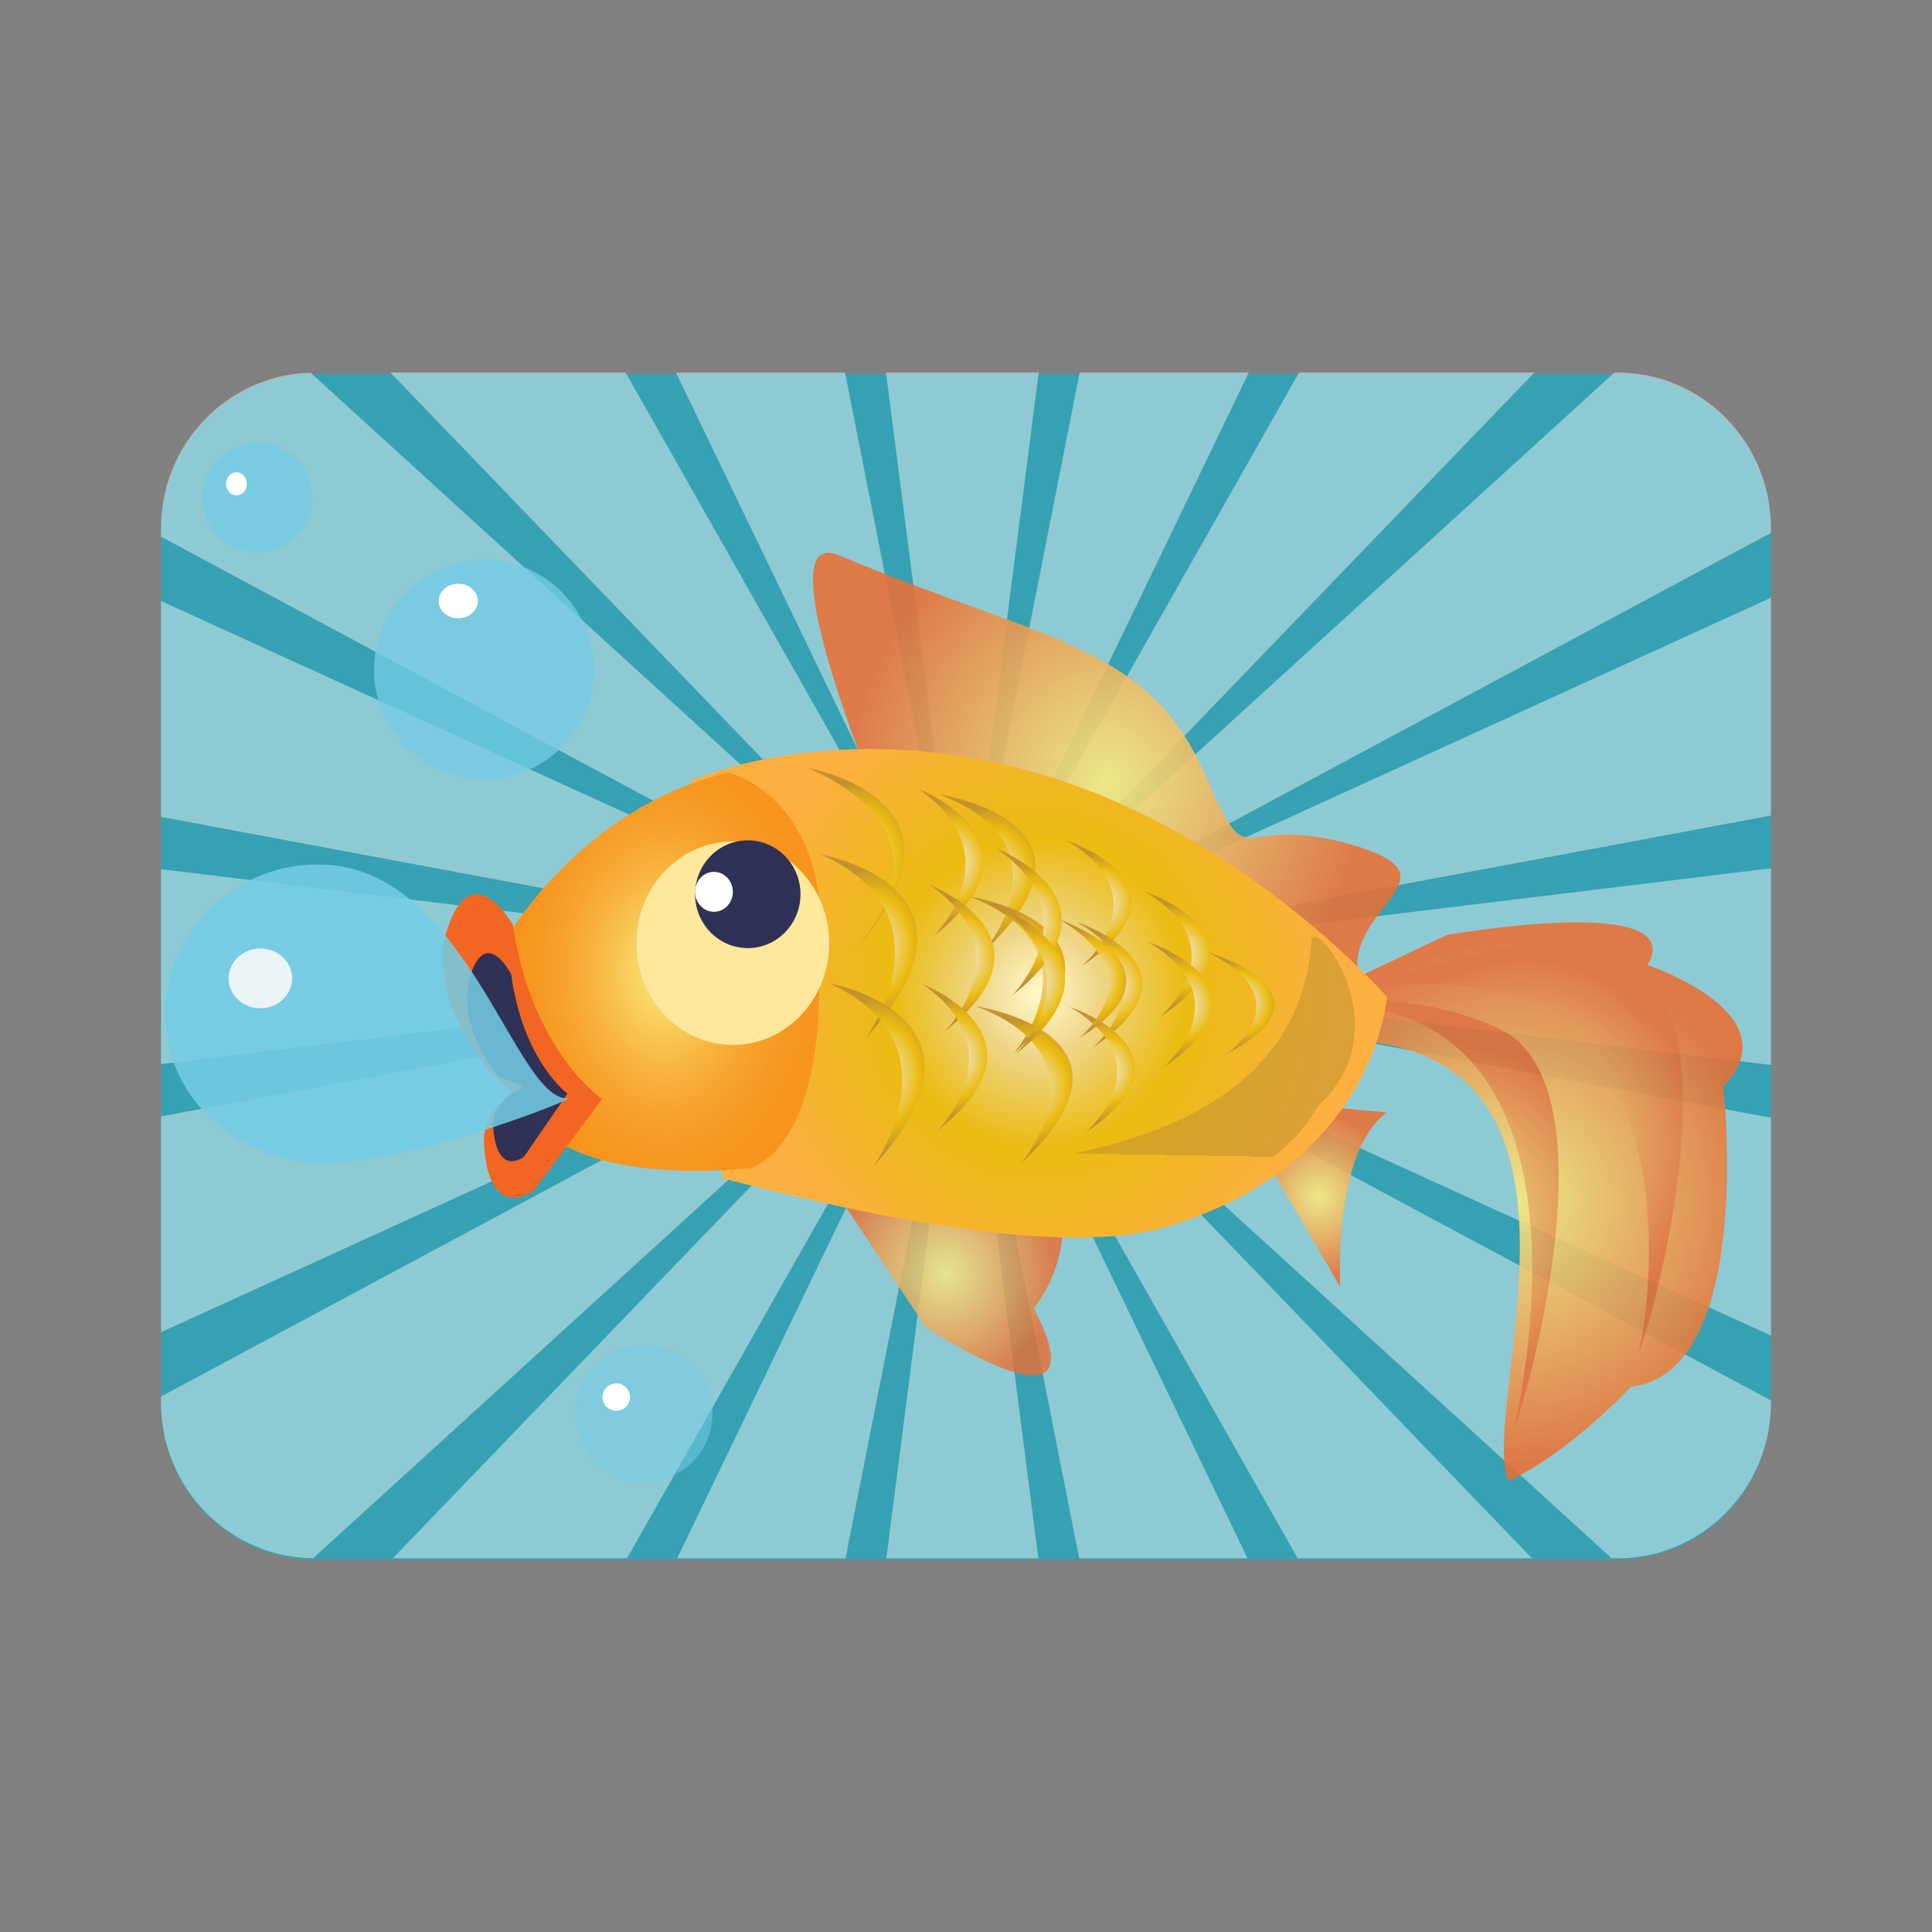<svg:svg xmlns:dc="http://purl.org/dc/elements/1.1/" xmlns:ns2="http://web.resource.org/cc/" xmlns:rdf="http://www.w3.org/1999/02/22-rdf-syntax-ns#" xmlns:svg="http://www.w3.org/2000/svg" enable-background="new 0 0 210.928 155.523" height="253.123" version="1.1" viewBox="-21.097 -48.801 253.123 253.123" width="253.123" x="0px" y="0px" xml:space="preserve">
<svg:rect x="-21.097" y="-48.801" width="253.123" height="253.123" fill="#808080" stroke="none"/>
<svg:g id="Layer_1">
	<svg:path d="m92.742 0.167h98.077c11.105 0 20.108 9.133 20.108 20.398v114.56c0 11.265-9.003 20.397-20.108 20.397h-170.71c-11.107 0-20.11-9.13-20.11-20.4v-114.55c0-11.27 9.003-20.403 20.11-20.403h72.632" fill="#36A1B2" />
	<svg:g fill="#FFFFFF" opacity=".44">
		<svg:polygon points="95.028 155.36 114.94 155.36 104.99 77.845" />
		<svg:polygon points="120.29 155.36 142.35 155.36 104.99 77.845" />
		<svg:polygon points="148.92 155.36 179.61 155.36 104.99 77.845" />
		<svg:path d="m210.93 134.96v-0.273l-105.94-56.839 85.063 77.511h0.77c11.1 0 20.11-9.14 20.11-20.4z" />
		<svg:polygon points="104.99 77.845 210.93 126.18 210.93 97.645" />
		<svg:polygon points="210.93 90.729 210.93 64.961 104.99 77.845" />
		<svg:polygon points="210.93 58.044 210.93 29.51 104.99 77.845" />
		<svg:path d="m210.93 21.009v-0.61c0-11.266-9.01-20.399-20.11-20.399h-0.401l-85.431 77.845 105.94-56.836z" />
		<svg:polygon points="179.93 0 149.11 0 104.99 77.845" />
		<svg:polygon points="142.51 0 120.36 0 104.99 77.845" />
		<svg:polygon points="114.99 0 94.985 0 104.99 77.845" />
		<svg:polygon points="89.616 0 67.463 0 104.99 77.845" />
		<svg:polygon points="60.863 0 30.045 0 104.99 77.845" />
		<svg:path d="m19.588 0.027c-10.863 0.283-19.588 9.285-19.588 20.371v1.12l104.99 56.327-85.402-77.818z" />
		<svg:polygon points="0 29.943 0 58.223 104.99 77.845" />
		<svg:polygon points="0 65.076 0 90.612 104.99 77.845" />
		<svg:polygon points="0 97.467 0 125.74 104.99 77.845" />
		<svg:path d="m0 134.17v0.789c0 11.206 8.909 20.293 19.934 20.39l85.053-77.502-104.99 56.322z" />
		<svg:polygon points="30.365 155.36 61.052 155.36 104.99 77.845" />
		<svg:polygon points="67.623 155.36 89.681 155.36 104.99 77.845" />
	</svg:g>
	<svg:circle cx="42.304" cy="38.923" fill="#74CCE5" opacity=".76" r="14.4" />
	<svg:ellipse cx="38.944" cy="29.943" fill="#FFFFFF" rx="2.565" ry="2.265" />
	<svg:g>
		<svg:circle cx="63.248" cy="136.38" fill="#74CCE5" opacity=".55" r="9" />
		<svg:circle cx="59.648" cy="134.24" fill="#FFFFFF" r="1.8" />
	</svg:g>
	<svg:g>
		<svg:circle cx="12.599" cy="16.39" fill="#74CCE5" opacity=".77" r="7.2" />
		<svg:ellipse cx="9.879" cy="14.59" fill="#FFFFFF" rx="1.36" ry="1.516" />
	</svg:g>
</svg:g>
<svg:g id="fish">
	<svg:g opacity=".88">
			<svg:radialGradient cx="187.07" cy="108.64" gradientTransform="matrix(.947 0 0 1 .028 0)" gradientUnits="userSpaceOnUse" id="SVGID_1_" r="34.226">
			<svg:stop offset="0" style="stop-color:#F8EB7E" />
			<svg:stop offset="1" style="stop-color:#E86E34" />
		</svg:radialGradient>
		<svg:path d="m154.01 80.564l14.407-6.857s32.01-5.669 26.326 3.933c0 0 19.187 6.319 9.931 15.922 0 0 4.262 37.332-12.074 39.332 0 0-8.41 8.908-16.1 12.338-4-9.923 15.635-57.809-22.93-57.809-14.62 0.002 0.43-6.857 0.43-6.857z" fill="url(#SVGID_1_)" />
			<svg:radialGradient cx="178.97" cy="110.25" gradientTransform="matrix(.947 0 0 1 .028 0)" gradientUnits="userSpaceOnUse" id="SVGID_2_" r="22.102">
			<svg:stop offset="0" style="stop-color:#F8EB7E" />
			<svg:stop offset="1" style="stop-color:#E86E34" />
		</svg:radialGradient>
		<svg:path d="m177.42 137.61c2.402-10.75 8.697-52-21.492-54.673 0 0 7.825-2.128 19.154 2.923 17.28 7.702 1.13 57.15 2.34 51.75z" fill="url(#SVGID_2_)" />
			<svg:radialGradient cx="188.33" cy="101.53" gradientTransform="matrix(.947 0 0 1 .028 0)" gradientUnits="userSpaceOnUse" id="SVGID_3_" r="24.602">
			<svg:stop offset="0" style="stop-color:#F8EB7E" />
			<svg:stop offset="1" style="stop-color:#E86E34" />
		</svg:radialGradient>
		<svg:path d="m193.7 127.91c2.402-10.75 5.7-54.599-36.329-46.912 0 0 22.661-9.889 33.991-4.838 17.28 7.708 1.13 57.16 2.34 51.75z" fill="url(#SVGID_3_)" />
	</svg:g>
		<svg:radialGradient cx="130.79" cy="53.624" gradientTransform="matrix(.947 0 0 1 .028 0)" gradientUnits="userSpaceOnUse" id="SVGID_4_" r="35.714">
		<svg:stop offset="0" style="stop-color:#F8EB7E" />
		<svg:stop offset="1" style="stop-color:#E86E34" />
	</svg:radialGradient>
	<svg:path d="m93.822 55.845s-14.995-36.107-4.944-31.875c26.772 11.276 40.394 11.527 47.875 28.668 6.341 14.528 3.735 4.525 19.745 9.378s-6.819 9.26 2.599 21.605l-65.278-27.776z" fill="url(#SVGID_4_)" opacity=".88" />
		<svg:radialGradient cx="108.54" cy="117.99" gradientTransform="matrix(.947 0 0 1 .028 0)" gradientUnits="userSpaceOnUse" id="SVGID_5_" r="14.872">
		<svg:stop offset="0" style="stop-color:#F8EB7E" />
		<svg:stop offset="1" style="stop-color:#E86E34" />
	</svg:radialGradient>
	<svg:path d="m87.461 105.95l12.741 19.143s23.647 15.702 14.153-2.478c0 0 6.794-8.072 2.248-18.018l-29.139 1.36z" fill="url(#SVGID_5_)" opacity=".81" />
		<svg:radialGradient cx="160.18" cy="107.99" gradientTransform="matrix(.947 0 0 1 .028 0)" gradientUnits="userSpaceOnUse" id="SVGID_6_" r="10.704">
		<svg:stop offset="0" style="stop-color:#F8EB7E" />
		<svg:stop offset="1" style="stop-color:#E86E34" />
	</svg:radialGradient>
	<svg:path d="m142.83 99.993s8.418 14.041 11.665 19.871c0 0-1.022-17.772 6.123-22.915l-9.064-0.829-8.73 3.877z" fill="url(#SVGID_6_)" opacity=".88" />
		<svg:radialGradient cx="121.42" cy="81.343" gradientTransform="matrix(.947 0 0 1 .028 0)" gradientUnits="userSpaceOnUse" id="SVGID_7_" r="40.883">
		<svg:stop offset="0" style="stop-color:#FFFBCC" />
		<svg:stop offset=".065" style="stop-color:#FBEEB7" />
		<svg:stop offset=".193" style="stop-color:#EFD88C" />
		<svg:stop offset=".205" style="stop-color:#EED688" />
		<svg:stop offset=".497" style="stop-color:#EBBB10" />
		<svg:stop offset="1" style="stop-color:#FBB040" />
	</svg:radialGradient>
	<svg:path d="m160.62 81.805s-1.547 22.276-29.31 30.232c-15.121 4.333-45.1-3.224-57.764-6.464l-4.13-52.07s19.136-8.77 45.883-0.871c26.75 7.898 45.32 29.166 45.32 29.166z" fill="url(#SVGID_7_)" />
		<svg:radialGradient cx="62.387" cy="78.508" gradientTransform="matrix(.705 0 0 1 21.982 0)" gradientUnits="userSpaceOnUse" id="SVGID_8_" r="27.669">
		<svg:stop offset=".024" style="stop-color:#F8EB7E" />
		<svg:stop offset=".193" style="stop-color:#F8D464" />
		<svg:stop offset=".437" style="stop-color:#F8B843" />
		<svg:stop offset=".661" style="stop-color:#F7A42D" />
		<svg:stop offset=".856" style="stop-color:#F79821" />
		<svg:stop offset="1" style="stop-color:#F7941E" />
	</svg:radialGradient>
	<svg:path d="m45.387 73.925s9.67-16.979 29.002-21.505c0 0 14.43 3.461 11.762 26.088 0 0 1.348 20.925-8.651 25.702 0 0-21.116 2.6-28.004-5.695l-4.109-24.59z" fill="url(#SVGID_8_)" />
	<svg:path d="m48.764 107.25c-5.951 3.584-6.363-5.218-6.363-5.218-0.82-5.541 3.9-7.496 3.9-7.496l-2.874-2.606c-9.234-10.759-5.951-18.91-5.951-18.91 3.284-10.106 8.618-0.652 8.618-0.652 2.463 16.626 11.698 22.822 11.698 22.822l-9.028 12.062z" fill="#F26522" />
	<svg:path d="m47.557 102.75c-3.748 2.457-4.006-3.577-4.006-3.577-0.517-3.8 4.03-5.625 4.03-5.625l-3.384-1.302c-5.815-7.376-3.747-12.965-3.747-12.965 2.067-6.929 5.427-0.447 5.427-0.447 1.551 11.399 7.367 15.647 7.367 15.647l-5.687 8.269z" fill="#2F3256" />
	<svg:g>
		<svg:ellipse cx="74.917" cy="74.774" fill="#FFE89B" rx="12.624" ry="13.33" />
		<svg:path d="m83.779 68.354c0 3.902-3.092 7.063-6.904 7.063-3.814 0-6.907-3.162-6.907-7.063 0-3.897 3.093-7.059 6.907-7.059 3.812 0 6.904 3.162 6.904 7.059z" fill="#2F3256" />
		<svg:path d="m74.917 68.047c0 1.442-1.107 2.61-2.474 2.61-1.369 0-2.475-1.168-2.475-2.61 0-1.446 1.106-2.618 2.475-2.618 1.367 0 2.474 1.172 2.474 2.618z" fill="#FFFFFF" />
	</svg:g>
		<svg:radialGradient cx="129.75" cy="93.581" fx="127.82" fy="121.89" gradientTransform="matrix(.947 0 0 .308 .028 64.794)" gradientUnits="userSpaceOnUse" id="SVGID_9_" r="28.372">
		<svg:stop offset="0" style="stop-color:#FFFBCC" />
		<svg:stop offset=".117" style="stop-color:#FBEEB7" />
		<svg:stop offset=".349" style="stop-color:#EFD88C" />
		<svg:stop offset=".371" style="stop-color:#EED688" />
		<svg:stop offset=".685" style="stop-color:#EBBB10" />
		<svg:stop offset="1" style="stop-color:#C3922E" />
	</svg:radialGradient>
	<svg:path d="m88.379 104.17s49.72 15.691 63.178-8.053c10.815-9.786 0.338-24.078-0.789-22.016-1.31 22.848-26.19 31.609-62.391 30.069z" fill="url(#SVGID_9_)" opacity=".58" />
	<svg:g>
			<svg:radialGradient cx="114.29" cy="65.568" gradientTransform="matrix(.947 0 0 1 .028 0)" gradientUnits="userSpaceOnUse" id="SVGID_10_" r="8.658">
			<svg:stop offset="0" style="stop-color:#FFFBCC" />
			<svg:stop offset=".117" style="stop-color:#FBEEB7" />
			<svg:stop offset=".349" style="stop-color:#EFD88C" />
			<svg:stop offset=".371" style="stop-color:#EED688" />
			<svg:stop offset=".685" style="stop-color:#EBBB10" />
			<svg:stop offset="1" style="stop-color:#C3922E" />
		</svg:radialGradient>
		<svg:path d="m101.98 55.28s23.868 3.602 5.847 20.575c-0.01 0 11.69-13.887-5.85-20.575z" fill="url(#SVGID_10_)" />
			<svg:radialGradient cx="118.41" cy="78.942" gradientTransform="matrix(.947 0 0 1 .028 0)" gradientUnits="userSpaceOnUse" id="SVGID_11_" r="8.659">
			<svg:stop offset="0" style="stop-color:#FFFBCC" />
			<svg:stop offset=".117" style="stop-color:#FBEEB7" />
			<svg:stop offset=".349" style="stop-color:#EFD88C" />
			<svg:stop offset=".371" style="stop-color:#EED688" />
			<svg:stop offset=".685" style="stop-color:#EBBB10" />
			<svg:stop offset="1" style="stop-color:#C3922E" />
		</svg:radialGradient>
		<svg:path d="m105.88 68.653s23.87 3.603 5.845 20.578c0 0 11.69-13.889-5.84-20.578z" fill="url(#SVGID_11_)" />
			<svg:radialGradient cx="119.44" cy="93.344" gradientTransform="matrix(.947 0 0 1 .028 0)" gradientUnits="userSpaceOnUse" id="SVGID_12_" r="8.658">
			<svg:stop offset="0" style="stop-color:#FFFBCC" />
			<svg:stop offset=".117" style="stop-color:#FBEEB7" />
			<svg:stop offset=".349" style="stop-color:#EFD88C" />
			<svg:stop offset=".371" style="stop-color:#EED688" />
			<svg:stop offset=".685" style="stop-color:#EBBB10" />
			<svg:stop offset="1" style="stop-color:#C3922E" />
		</svg:radialGradient>
		<svg:path d="m106.85 83.057s23.868 3.6 5.845 20.574c0 0 11.69-13.885-5.85-20.573z" fill="url(#SVGID_12_)" />
			<svg:radialGradient cx="129.73" cy="69.531" gradientTransform="matrix(.947 0 0 1 .028 0)" gradientUnits="userSpaceOnUse" id="SVGID_13_" r="6.638">
			<svg:stop offset="0" style="stop-color:#FFFBCC" />
			<svg:stop offset=".117" style="stop-color:#FBEEB7" />
			<svg:stop offset=".349" style="stop-color:#EFD88C" />
			<svg:stop offset=".371" style="stop-color:#EED688" />
			<svg:stop offset=".685" style="stop-color:#EBBB10" />
			<svg:stop offset="1" style="stop-color:#C3922E" />
		</svg:radialGradient>
		<svg:path d="m118.61 61.3s17.791 5.866 2.05 16.461c0 0.001 10.55-9.068-2.05-16.461z" fill="url(#SVGID_13_)" />
			<svg:radialGradient cx="140.54" cy="76.217" gradientTransform="matrix(.947 0 0 1 .028 0)" gradientUnits="userSpaceOnUse" id="SVGID_14_" r="6.638">
			<svg:stop offset="0" style="stop-color:#FFFBCC" />
			<svg:stop offset=".117" style="stop-color:#FBEEB7" />
			<svg:stop offset=".349" style="stop-color:#EFD88C" />
			<svg:stop offset=".371" style="stop-color:#EED688" />
			<svg:stop offset=".685" style="stop-color:#EBBB10" />
			<svg:stop offset="1" style="stop-color:#C3922E" />
		</svg:radialGradient>
		<svg:path d="m128.84 67.987s17.791 5.865 2.048 16.46c0 0.001 10.55-9.066-2.05-16.46z" fill="url(#SVGID_14_)" />
			<svg:radialGradient cx="131.22" cy="80.244" gradientTransform="matrix(.947 0 0 1 .028 0)" gradientUnits="userSpaceOnUse" id="SVGID_15_" r="6.637">
			<svg:stop offset="0" style="stop-color:#FFFBCC" />
			<svg:stop offset=".117" style="stop-color:#FBEEB7" />
			<svg:stop offset=".349" style="stop-color:#EFD88C" />
			<svg:stop offset=".371" style="stop-color:#EED688" />
			<svg:stop offset=".685" style="stop-color:#EBBB10" />
			<svg:stop offset="1" style="stop-color:#C3922E" />
		</svg:radialGradient>
		<svg:path d="m120.02 72.014s17.79 5.865 2.049 16.459c0 0 10.55-9.067-2.05-16.459z" fill="url(#SVGID_15_)" />
			<svg:radialGradient cx="140.99" cy="82.816" gradientTransform="matrix(.947 0 0 1 .028 0)" gradientUnits="userSpaceOnUse" id="SVGID_16_" r="6.638">
			<svg:stop offset="0" style="stop-color:#FFFBCC" />
			<svg:stop offset=".117" style="stop-color:#FBEEB7" />
			<svg:stop offset=".349" style="stop-color:#EFD88C" />
			<svg:stop offset=".371" style="stop-color:#EED688" />
			<svg:stop offset=".685" style="stop-color:#EBBB10" />
			<svg:stop offset="1" style="stop-color:#C3922E" />
		</svg:radialGradient>
		<svg:path d="m129.28 74.584s17.788 5.865 2.049 16.463c-0.01 0 10.54-9.071-2.05-16.463z" fill="url(#SVGID_16_)" />
			<svg:radialGradient cx="130.22" cy="91.36" gradientTransform="matrix(.947 0 0 1 .028 0)" gradientUnits="userSpaceOnUse" id="SVGID_17_" r="6.638">
			<svg:stop offset="0" style="stop-color:#FFFBCC" />
			<svg:stop offset=".117" style="stop-color:#FBEEB7" />
			<svg:stop offset=".349" style="stop-color:#EFD88C" />
			<svg:stop offset=".371" style="stop-color:#EED688" />
			<svg:stop offset=".685" style="stop-color:#EBBB10" />
			<svg:stop offset="1" style="stop-color:#C3922E" />
		</svg:radialGradient>
		<svg:path d="m119.08 83.129s17.788 5.865 2.047 16.461c-0.01 0 10.54-9.07-2.05-16.461z" fill="url(#SVGID_17_)" />
			<svg:radialGradient cx="149.36" cy="82.59" gradientTransform="matrix(.947 0 0 1 .028 0)" gradientUnits="userSpaceOnUse" id="SVGID_18_" r="5.734">
			<svg:stop offset="0" style="stop-color:#FFFBCC" />
			<svg:stop offset=".117" style="stop-color:#FBEEB7" />
			<svg:stop offset=".349" style="stop-color:#EFD88C" />
			<svg:stop offset=".371" style="stop-color:#EED688" />
			<svg:stop offset=".685" style="stop-color:#EBBB10" />
			<svg:stop offset="1" style="stop-color:#C3922E" />
		</svg:radialGradient>
		<svg:path d="m137.1 75.927s17.873 5.317 2.532 13.328c0-0.001 10.22-6.954-2.53-13.328z" fill="url(#SVGID_18_)" />
	</svg:g>
	<svg:g>
			<svg:radialGradient cx="96.163" cy="65.294" gradientTransform="matrix(.947 0 0 1.169 .028 -12.492)" gradientUnits="userSpaceOnUse" id="SVGID_19_" r="8.658">
			<svg:stop offset="0" style="stop-color:#FFFBCC" />
			<svg:stop offset=".117" style="stop-color:#FBEEB7" />
			<svg:stop offset=".349" style="stop-color:#EFD88C" />
			<svg:stop offset=".371" style="stop-color:#EED688" />
			<svg:stop offset=".685" style="stop-color:#EBBB10" />
			<svg:stop offset="1" style="stop-color:#C3922E" />
		</svg:radialGradient>
		<svg:path d="m84.809 51.833s23.868 4.212 5.847 24.061c0.576-0.802 14.864-14.823-5.847-24.061z" fill="url(#SVGID_19_)" />
			<svg:radialGradient cx="97.935" cy="74.98" gradientTransform="matrix(.947 0 0 1.169 .028 -12.492)" gradientUnits="userSpaceOnUse" id="SVGID_20_" r="8.659">
			<svg:stop offset="0" style="stop-color:#FFFBCC" />
			<svg:stop offset=".117" style="stop-color:#FBEEB7" />
			<svg:stop offset=".349" style="stop-color:#EFD88C" />
			<svg:stop offset=".371" style="stop-color:#EED688" />
			<svg:stop offset=".685" style="stop-color:#EBBB10" />
			<svg:stop offset="1" style="stop-color:#C3922E" />
		</svg:radialGradient>
		<svg:path d="m86.486 63.158s23.87 4.213 5.845 24.063c0 0 11.689-16.242-5.845-24.063z" fill="url(#SVGID_20_)" />
			<svg:radialGradient cx="98.963" cy="89.381" gradientTransform="matrix(.947 0 0 1.169 .028 -12.492)" gradientUnits="userSpaceOnUse" id="SVGID_21_" r="8.657">
			<svg:stop offset="0" style="stop-color:#FFFBCC" />
			<svg:stop offset=".117" style="stop-color:#FBEEB7" />
			<svg:stop offset=".349" style="stop-color:#EFD88C" />
			<svg:stop offset=".371" style="stop-color:#EED688" />
			<svg:stop offset=".685" style="stop-color:#EBBB10" />
			<svg:stop offset="1" style="stop-color:#C3922E" />
		</svg:radialGradient>
		<svg:path d="m87.461 80.001s23.868 4.21 5.845 24.058c0 0 11.694-16.239-5.845-24.059z" fill="url(#SVGID_21_)" />
			<svg:radialGradient cx="109.26" cy="65.569" gradientTransform="matrix(.947 0 0 1.169 .028 -12.492)" gradientUnits="userSpaceOnUse" id="SVGID_22_" r="6.638">
			<svg:stop offset="0" style="stop-color:#FFFBCC" />
			<svg:stop offset=".117" style="stop-color:#FBEEB7" />
			<svg:stop offset=".349" style="stop-color:#EFD88C" />
			<svg:stop offset=".371" style="stop-color:#EED688" />
			<svg:stop offset=".685" style="stop-color:#EBBB10" />
			<svg:stop offset="1" style="stop-color:#C3922E" />
		</svg:radialGradient>
		<svg:path d="m99.225 54.56s17.791 6.859 2.05 19.25c-0.01-0.001 10.54-10.605-2.055-19.25z" fill="url(#SVGID_22_)" />
			<svg:radialGradient cx="120.06" cy="72.255" gradientTransform="matrix(.947 0 0 1.169 .028 -12.492)" gradientUnits="userSpaceOnUse" id="SVGID_23_" r="6.637">
			<svg:stop offset="0" style="stop-color:#FFFBCC" />
			<svg:stop offset=".117" style="stop-color:#FBEEB7" />
			<svg:stop offset=".349" style="stop-color:#EFD88C" />
			<svg:stop offset=".371" style="stop-color:#EED688" />
			<svg:stop offset=".685" style="stop-color:#EBBB10" />
			<svg:stop offset="1" style="stop-color:#C3922E" />
		</svg:radialGradient>
		<svg:path d="m109.46 62.379s17.79 6.858 2.047 19.248c-0.01 0 10.54-10.602-2.05-19.248z" fill="url(#SVGID_23_)" />
			<svg:radialGradient cx="110.74" cy="76.281" gradientTransform="matrix(.947 0 0 1.169 .028 -12.492)" gradientUnits="userSpaceOnUse" id="SVGID_24_" r="6.637">
			<svg:stop offset="0" style="stop-color:#FFFBCC" />
			<svg:stop offset=".117" style="stop-color:#FBEEB7" />
			<svg:stop offset=".349" style="stop-color:#EFD88C" />
			<svg:stop offset=".371" style="stop-color:#EED688" />
			<svg:stop offset=".685" style="stop-color:#EBBB10" />
			<svg:stop offset="1" style="stop-color:#C3922E" />
		</svg:radialGradient>
		<svg:path d="m100.63 67.087s17.79 6.859 2.05 19.246c0 0 10.55-10.601-2.05-19.246z" fill="url(#SVGID_24_)" />
			<svg:radialGradient cx="120.52" cy="78.854" gradientTransform="matrix(.947 0 0 1.169 .028 -12.492)" gradientUnits="userSpaceOnUse" id="SVGID_25_" r="6.638">
			<svg:stop offset="0" style="stop-color:#FFFBCC" />
			<svg:stop offset=".117" style="stop-color:#FBEEB7" />
			<svg:stop offset=".349" style="stop-color:#EFD88C" />
			<svg:stop offset=".371" style="stop-color:#EED688" />
			<svg:stop offset=".685" style="stop-color:#EBBB10" />
			<svg:stop offset="1" style="stop-color:#C3922E" />
		</svg:radialGradient>
		<svg:path d="m109.89 70.093s17.788 6.859 2.05 19.252c0 0 10.54-10.607-2.05-19.252z" fill="url(#SVGID_25_)" />
			<svg:radialGradient cx="109.75" cy="87.397" gradientTransform="matrix(.947 0 0 1.169 .028 -12.492)" gradientUnits="userSpaceOnUse" id="SVGID_26_" r="6.638">
			<svg:stop offset="0" style="stop-color:#FFFBCC" />
			<svg:stop offset=".117" style="stop-color:#FBEEB7" />
			<svg:stop offset=".349" style="stop-color:#EFD88C" />
			<svg:stop offset=".371" style="stop-color:#EED688" />
			<svg:stop offset=".685" style="stop-color:#EBBB10" />
			<svg:stop offset="1" style="stop-color:#C3922E" />
		</svg:radialGradient>
		<svg:path d="m99.688 80.086s17.788 6.858 2.048 19.249c0-0.001 10.54-10.608-2.052-19.249z" fill="url(#SVGID_26_)" />
			<svg:radialGradient cx="128.88" cy="78.628" gradientTransform="matrix(.947 0 0 1.169 .028 -12.492)" gradientUnits="userSpaceOnUse" id="SVGID_27_" r="5.734">
			<svg:stop offset="0" style="stop-color:#FFFBCC" />
			<svg:stop offset=".117" style="stop-color:#FBEEB7" />
			<svg:stop offset=".349" style="stop-color:#EFD88C" />
			<svg:stop offset=".371" style="stop-color:#EED688" />
			<svg:stop offset=".685" style="stop-color:#EBBB10" />
			<svg:stop offset="1" style="stop-color:#C3922E" />
		</svg:radialGradient>
		<svg:path d="m117.71 71.664s17.874 6.218 2.532 15.585c0 0 10.22-8.131-2.53-15.585z" fill="url(#SVGID_27_)" />
	</svg:g>
	<svg:g opacity=".86">
		<svg:path d="m53.243 95.104c1.264-0.01-20.394 8.478-31.895 8.478-11.5 0-20.824-8.755-20.824-19.556s9.332-20.001 20.824-19.554c18.744 0.727 24.953 30.689 31.895 30.634z" fill="#74CCE5" />
		<svg:ellipse cx="13.019" cy="79.381" fill="#F9FAFD" rx="4.165" ry="3.912" />
	</svg:g>
</svg:g>
</svg:svg>